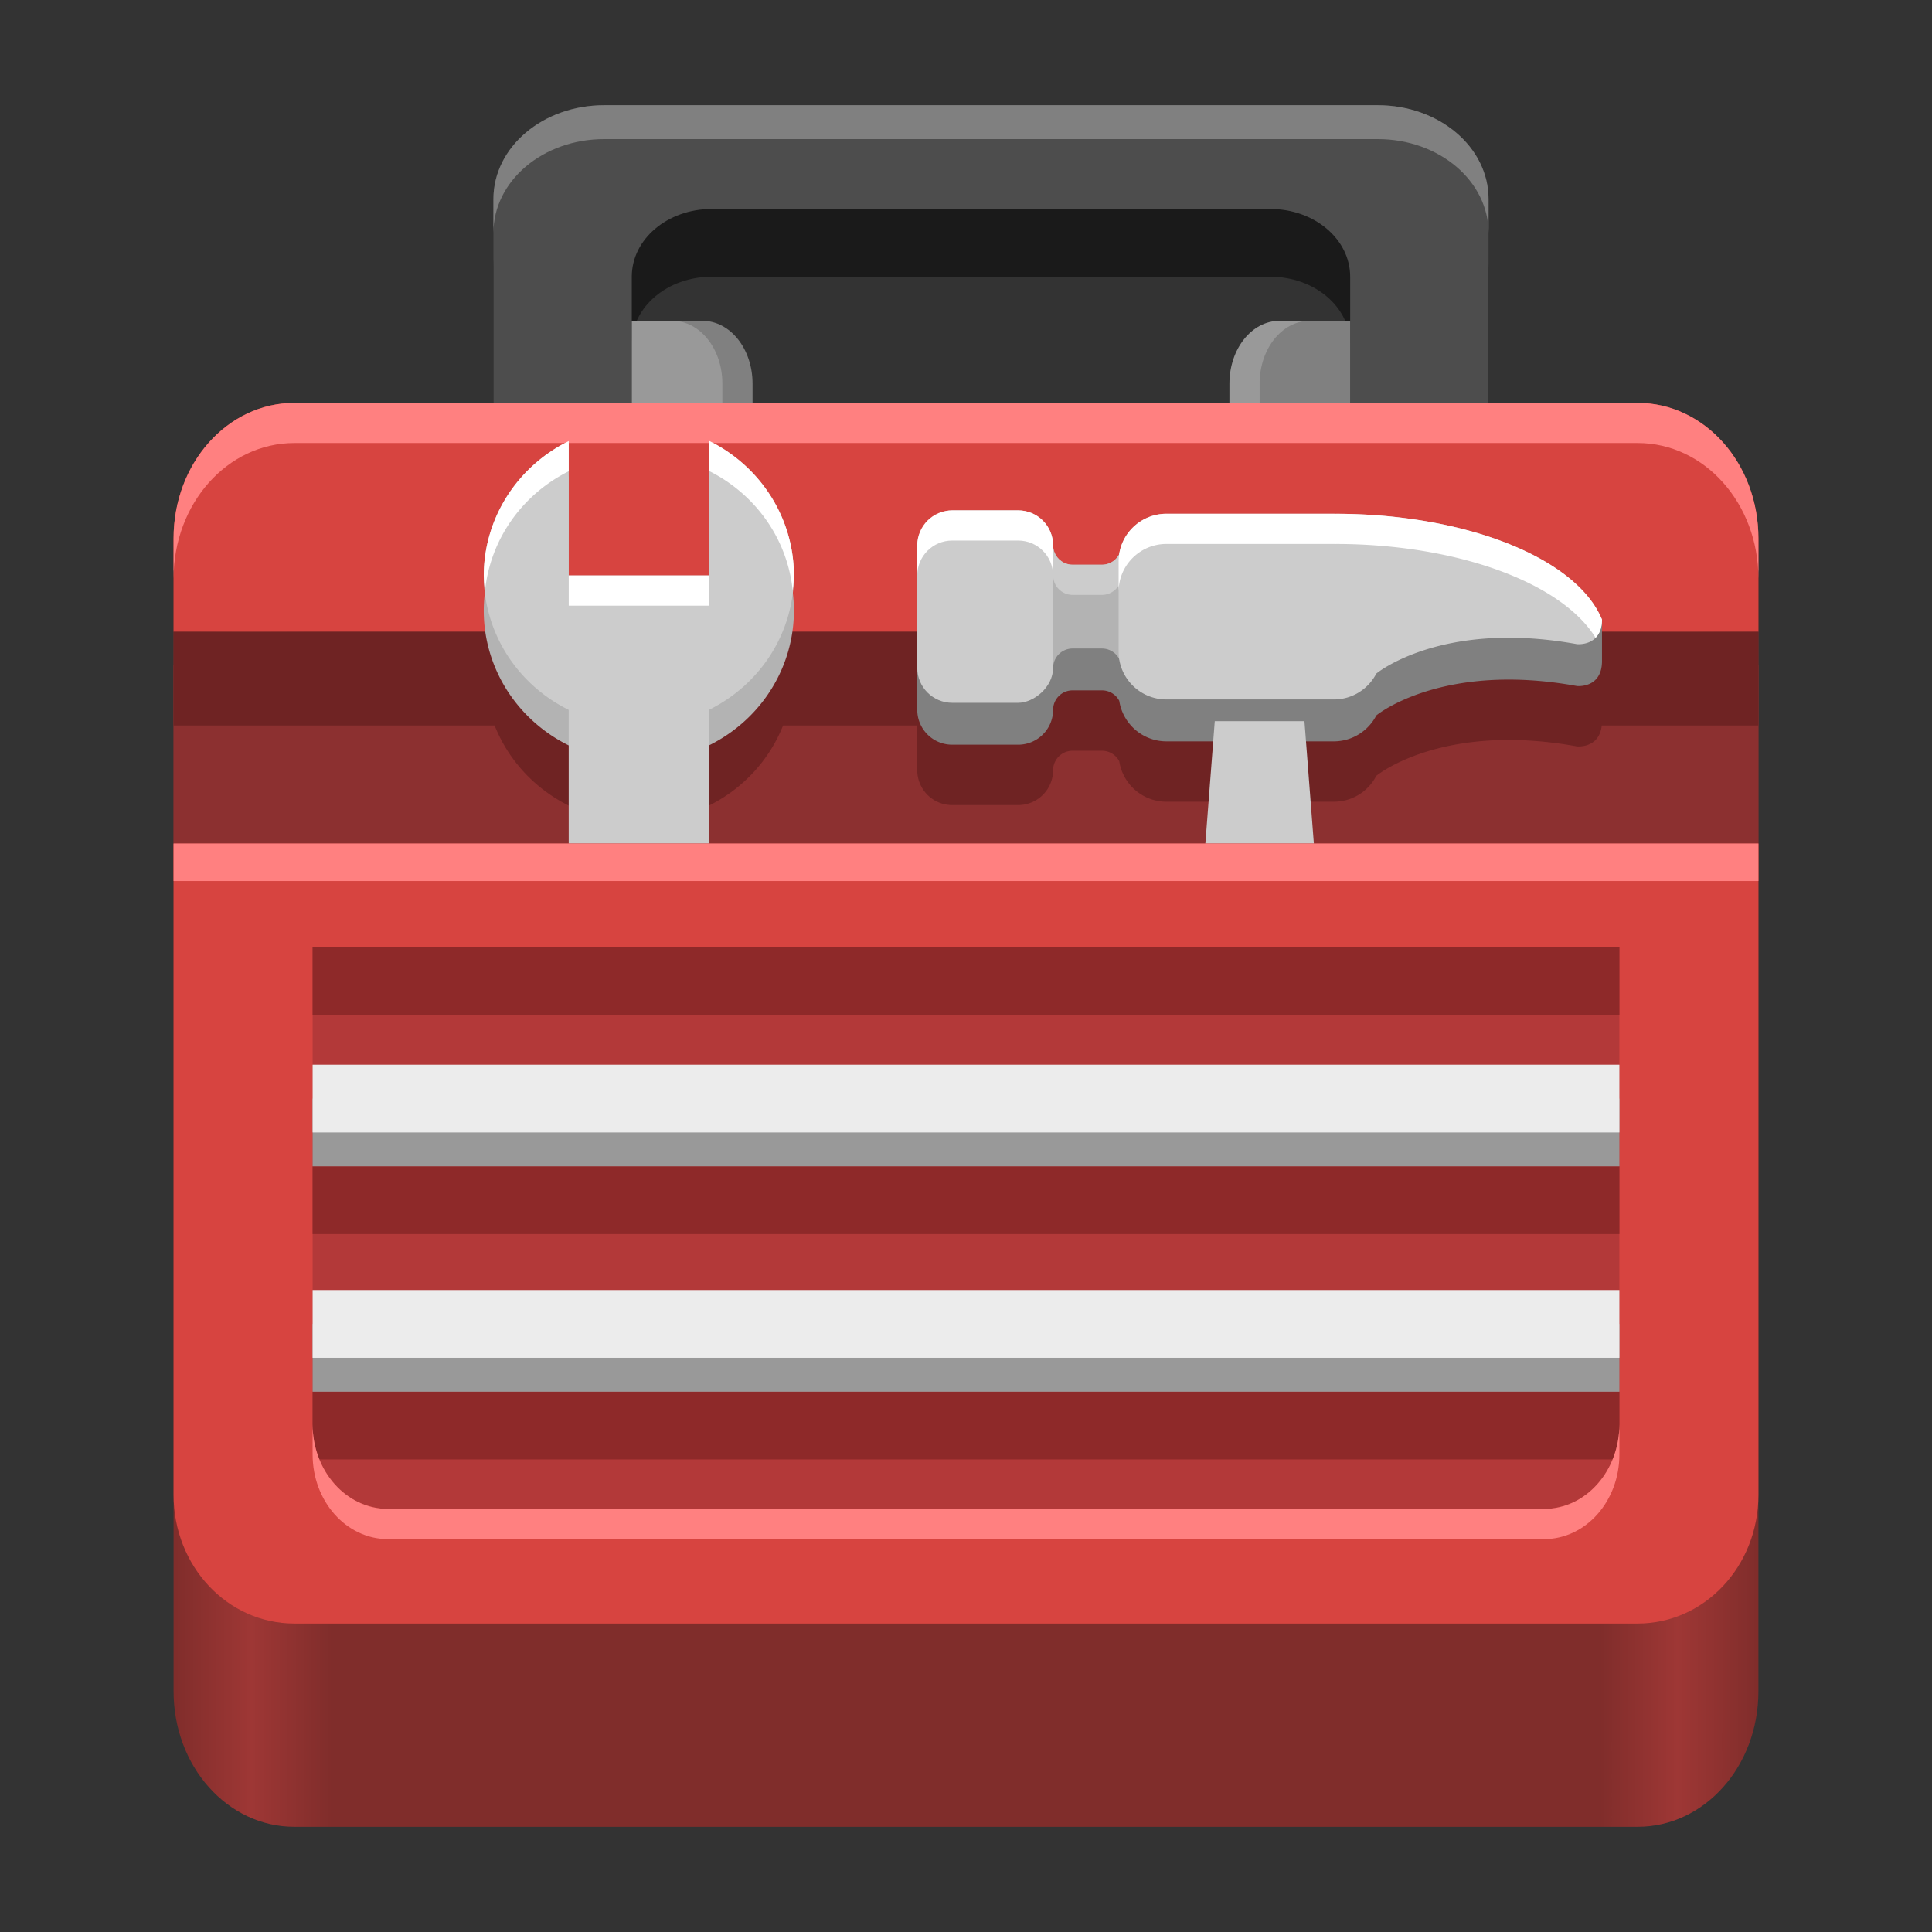 <?xml version="1.0" encoding="UTF-8" standalone="no"?>
<!-- Created with Inkscape (http://www.inkscape.org/) -->

<svg
   width="128"
   height="128"
   viewBox="0 0 128 128"
   version="1.1"
   id="svg5"
   inkscape:version="1.2.2 (b0a8486541, 2022-12-01)"
   sodipodi:docname="org.gnome.tweaks.svg"
   xml:space="preserve"
   xmlns:inkscape="http://www.inkscape.org/namespaces/inkscape"
   xmlns:sodipodi="http://sodipodi.sourceforge.net/DTD/sodipodi-0.dtd"
   xmlns:xlink="http://www.w3.org/1999/xlink"
   xmlns="http://www.w3.org/2000/svg"
   xmlns:svg="http://www.w3.org/2000/svg"><rect x="0" y="0" width="128" height="128" fill="#333333" stroke="none"/><sodipodi:namedview
     id="namedview7"
     pagecolor="#ffffff"
     bordercolor="#666666"
     borderopacity="1"
     inkscape:pageshadow="2"
     inkscape:pageopacity="0.0"
     inkscape:pagecheckerboard="true"
     inkscape:document-units="px"
     showgrid="false"
     inkscape:showpageshadow="false"
     showborder="true"
     inkscape:snap-page="true"
     inkscape:zoom="2.8284272"
     inkscape:cx="109.24799"
     inkscape:cy="75.30687"
     inkscape:window-width="1366"
     inkscape:window-height="731"
     inkscape:window-x="0"
     inkscape:window-y="0"
     inkscape:window-maximized="1"
     inkscape:current-layer="layer2"
     inkscape:snap-global="false"
     inkscape:snap-bbox="true"
     inkscape:bbox-paths="true"
     inkscape:snap-bbox-midpoints="true"
     inkscape:snap-bbox-edge-midpoints="true"
     inkscape:bbox-nodes="true"
     inkscape:object-paths="true"
     inkscape:snap-intersection-paths="true"
     inkscape:deskcolor="#d1d1d1" /><defs
     id="defs2"><linearGradient
       inkscape:collect="always"
       id="linearGradient1636"><stop
         style="stop-color:#802d2b;stop-opacity:1;"
         offset="0"
         id="stop1632" /><stop
         style="stop-color:#9e3735;stop-opacity:1;"
         offset="0.049"
         id="stop2432" /><stop
         style="stop-color:#802d2b;stop-opacity:1;"
         offset="0.1"
         id="stop2434" /><stop
         style="stop-color:#802d2b;stop-opacity:1;"
         offset="0.9"
         id="stop2438" /><stop
         style="stop-color:#9e3735;stop-opacity:1;"
         offset="0.949"
         id="stop2436" /><stop
         style="stop-color:#802d2b;stop-opacity:1;"
         offset="1"
         id="stop1634" /></linearGradient><linearGradient
       y2="236"
       x2="96"
       y1="236"
       x1="32"
       gradientTransform="translate(604.817,170.586)"
       gradientUnits="userSpaceOnUse"
       id="linearGradient1099"
       xlink:href="#linearGradient1036" /><linearGradient
       id="linearGradient1036"><stop
         id="stop1032"
         offset="0"
         style="stop-color:#d5d3cf;stop-opacity:1;" /><stop
         id="stop1034"
         offset="1"
         style="stop-color:#f6f5f4;stop-opacity:1" /></linearGradient><radialGradient
       r="32"
       fy="-76"
       fx="-244"
       cy="-76"
       cx="-244"
       gradientTransform="matrix(0.883,0,0,0.883,-460.35,463.12)"
       gradientUnits="userSpaceOnUse"
       id="radialGradient1103"
       xlink:href="#linearGradient1069" /><linearGradient
       id="linearGradient1069"><stop
         id="stop1065"
         offset="0"
         style="stop-color:#d5d3cf;stop-opacity:1" /><stop
         id="stop1067-1"
         offset="1"
         style="stop-color:#949390;stop-opacity:1" /></linearGradient><linearGradient
       gradientUnits="userSpaceOnUse"
       y2="232"
       x2="64"
       y1="262.5"
       x1="64"
       id="linearGradient1027"
       xlink:href="#linearGradient1025"
       gradientTransform="translate(-470.586,432.817)" /><linearGradient
       id="linearGradient1025"><stop
         id="stop1021"
         offset="0"
         style="stop-color:#9a9996;stop-opacity:1" /><stop
         id="stop1023"
         offset="1"
         style="stop-color:#77767b;stop-opacity:1" /></linearGradient><inkscape:path-effect
       effect="spiro"
       id="path-effect35304-9"
       is_visible="true" /><clipPath
       clipPathUnits="userSpaceOnUse"
       id="clipPath1609-7"><path
         sodipodi:nodetypes="cccccc"
         inkscape:connector-curvature="0"
         id="path1611-5"
         d="m 252,116 28,-28 v -8 h -36 v 36 z"
         style="fill:#e74747;stroke:none;stroke-width:0.25px;stroke-linecap:butt;stroke-linejoin:miter;stroke-opacity:1" /></clipPath><radialGradient
       r="32"
       fy="-76"
       fx="-244"
       cy="-76"
       cx="-244"
       gradientTransform="matrix(0.883,0,0,0.883,-460.35,463.12)"
       gradientUnits="userSpaceOnUse"
       id="radialGradient1103-5"
       xlink:href="#linearGradient1069" /><inkscape:path-effect
       effect="spiro"
       id="path-effect35304-9-2"
       is_visible="true" /><clipPath
       clipPathUnits="userSpaceOnUse"
       id="clipPath1609-7-7"><path
         sodipodi:nodetypes="cccccc"
         inkscape:connector-curvature="0"
         id="path1611-5-0"
         d="m 252,116 28,-28 v -8 h -36 v 36 z"
         style="fill:#e74747;stroke:none;stroke-width:0.25px;stroke-linecap:butt;stroke-linejoin:miter;stroke-opacity:1" /></clipPath><clipPath
       clipPathUnits="userSpaceOnUse"
       id="clipPath744"><rect
         style="fill:#1e88e5;fill-opacity:1;stroke-width:0.265"
         id="rect746"
         width="541.867"
         height="541.867"
         x="0"
         y="1.5987212e-14"
         rx="79.375"
         ry="79.375" /></clipPath><clipPath
       clipPathUnits="userSpaceOnUse"
       id="clipPath62"><rect
         style="fill:#1e88e5;fill-opacity:1;stroke-width:0.265"
         id="rect64"
         width="541.867"
         height="541.867"
         x="2.2507105e-05"
         y="-0.422"
         rx="79.375"
         ry="79.375" /></clipPath><radialGradient
       r="32"
       fy="-76"
       fx="-244"
       cy="-76"
       cx="-244"
       gradientTransform="matrix(0.883,0,0,0.883,-460.35,463.12)"
       gradientUnits="userSpaceOnUse"
       id="radialGradient1103-6"
       xlink:href="#linearGradient1069" /><inkscape:path-effect
       effect="spiro"
       id="path-effect35304-9-20"
       is_visible="true" /><clipPath
       clipPathUnits="userSpaceOnUse"
       id="clipPath1609-7-2"><path
         sodipodi:nodetypes="cccccc"
         inkscape:connector-curvature="0"
         id="path1611-5-3"
         d="m 252,116 28,-28 v -8 h -36 v 36 z"
         style="fill:#e74747;stroke:none;stroke-width:0.25px;stroke-linecap:butt;stroke-linejoin:miter;stroke-opacity:1" /></clipPath><clipPath
       clipPathUnits="userSpaceOnUse"
       id="clipPath961"><rect
         style="fill:#00c853;stroke:none;stroke-width:0.529"
         id="rect963"
         width="541.867"
         height="541.867"
         x="1.4210855e-14"
         y="2.717972e-05"
         rx="79.375"
         ry="79.375" /></clipPath><radialGradient
       r="32"
       fy="-76"
       fx="-244"
       cy="-76"
       cx="-244"
       gradientTransform="matrix(0.883,0,0,0.883,-460.35,463.12)"
       gradientUnits="userSpaceOnUse"
       id="radialGradient1103-56"
       xlink:href="#linearGradient1069" /><inkscape:path-effect
       effect="spiro"
       id="path-effect35304-9-7"
       is_visible="true" /><clipPath
       clipPathUnits="userSpaceOnUse"
       id="clipPath1440"><circle
         style="display:inline;opacity:1;vector-effect:none;fill:none;fill-opacity:1;stroke:#000000;stroke-width:2;stroke-linecap:butt;stroke-linejoin:miter;stroke-miterlimit:4;stroke-dasharray:none;stroke-dashoffset:0;stroke-opacity:1;marker:none;marker-start:none;marker-mid:none;marker-end:none;paint-order:normal;enable-background:new"
         id="circle1442"
         cx="-134.35"
         cy="193.747"
         r="24"
         transform="rotate(-45)" /></clipPath><clipPath
       clipPathUnits="userSpaceOnUse"
       id="clipPath1430"><circle
         style="display:inline;opacity:1;vector-effect:none;fill:none;fill-opacity:1;stroke:#000000;stroke-width:2;stroke-linecap:butt;stroke-linejoin:miter;stroke-miterlimit:4;stroke-dasharray:none;stroke-dashoffset:0;stroke-opacity:1;marker:none;marker-start:none;marker-mid:none;marker-end:none;paint-order:normal;enable-background:new"
         id="circle1432"
         cx="12"
         cy="232"
         r="24" /></clipPath><clipPath
       clipPathUnits="userSpaceOnUse"
       id="clipPath1440-9"><circle
         style="display:inline;opacity:1;vector-effect:none;fill:none;fill-opacity:1;stroke:#000000;stroke-width:2;stroke-linecap:butt;stroke-linejoin:miter;stroke-miterlimit:4;stroke-dasharray:none;stroke-dashoffset:0;stroke-opacity:1;marker:none;marker-start:none;marker-mid:none;marker-end:none;paint-order:normal;enable-background:new"
         id="circle1442-5"
         cx="-134.35"
         cy="193.747"
         r="24"
         transform="rotate(-45)" /></clipPath><clipPath
       clipPathUnits="userSpaceOnUse"
       id="clipPath1430-1"><circle
         style="display:inline;opacity:1;vector-effect:none;fill:none;fill-opacity:1;stroke:#000000;stroke-width:2;stroke-linecap:butt;stroke-linejoin:miter;stroke-miterlimit:4;stroke-dasharray:none;stroke-dashoffset:0;stroke-opacity:1;marker:none;marker-start:none;marker-mid:none;marker-end:none;paint-order:normal;enable-background:new"
         id="circle1432-8"
         cx="12"
         cy="232"
         r="24" /></clipPath><clipPath
       clipPathUnits="userSpaceOnUse"
       id="clipPath2024"><rect
         style="opacity:1;vector-effect:none;fill:#63452c;fill-opacity:1;stroke:none;stroke-width:4;stroke-linecap:round;stroke-linejoin:round;stroke-miterlimit:4;stroke-dasharray:none;stroke-dashoffset:0;stroke-opacity:1"
         id="rect2026"
         width="74"
         height="98"
         x="6"
         y="196" /></clipPath><linearGradient
       id="linearGradient914"
       inkscape:collect="always"><stop
         id="stop910"
         offset="0"
         style="stop-color:#f6f5f4;stop-opacity:0.437" /><stop
         id="stop912"
         offset="1"
         style="stop-color:#deddda;stop-opacity:0;" /></linearGradient><radialGradient
       gradientTransform="matrix(2.609,0,0,1.841,-102.957,-748.947)"
       gradientUnits="userSpaceOnUse"
       r="46"
       fy="296"
       fx="64"
       cy="296"
       cx="64"
       id="radialGradient916"
       xlink:href="#linearGradient914"
       inkscape:collect="always" /><clipPath
       clipPathUnits="userSpaceOnUse"
       id="clipPath11543"><rect
         style="fill:#f0c04e;fill-opacity:1;stroke:none;stroke-width:0.529"
         id="rect11545"
         width="541.867"
         height="541.867"
         x="1.4746095e-06"
         y="6.4330168e-05"
         rx="79.375"
         ry="79.375" /></clipPath><style
       id="style374">.cls-1{fill:url(#linear-gradient);}.cls-2{opacity:0.35;fill:url(#radial-gradient);}.cls-2,.cls-4{isolation:isolate;}.cls-3{fill:url(#linear-gradient-2);}.cls-4{opacity:0.41;fill:url(#radial-gradient-2);}.cls-5{fill:url(#radial-gradient-3);}.cls-6{fill:url(#radial-gradient-4);}</style><linearGradient
       id="linear-gradient"
       x1="63.33"
       y1="84.03"
       x2="241.67"
       y2="84.03"
       gradientTransform="matrix(1,0,0,-1,0,266)"
       gradientUnits="userSpaceOnUse"><stop
         offset="0"
         stop-color="#0c59a4"
         id="stop376" /><stop
         offset="1"
         stop-color="#114a8b"
         id="stop378" /></linearGradient><radialGradient
       id="radial-gradient"
       cx="161.83"
       cy="68.91"
       r="95.38"
       gradientTransform="matrix(1,0,0,-0.95,0,248.84)"
       gradientUnits="userSpaceOnUse"><stop
         offset="0.72"
         stop-opacity="0"
         id="stop381" /><stop
         offset="0.95"
         stop-opacity="0.53"
         id="stop383" /><stop
         offset="1"
         id="stop385" /></radialGradient><linearGradient
       id="linear-gradient-2"
       x1="157.35"
       y1="161.39"
       x2="45.96"
       y2="40.06"
       gradientTransform="matrix(1,0,0,-1,0,266)"
       gradientUnits="userSpaceOnUse"><stop
         offset="0"
         stop-color="#1b9de2"
         id="stop388" /><stop
         offset="0.16"
         stop-color="#1595df"
         id="stop390" /><stop
         offset="0.67"
         stop-color="#0680d7"
         id="stop392" /><stop
         offset="1"
         stop-color="#0078d4"
         id="stop394" /></linearGradient><radialGradient
       id="radial-gradient-2"
       cx="-340.29"
       cy="62.99"
       r="143.24"
       gradientTransform="matrix(0.15,-0.99,-0.8,-0.12,176.64,-125.4)"
       gradientUnits="userSpaceOnUse"><stop
         offset="0.76"
         stop-opacity="0"
         id="stop397" /><stop
         offset="0.95"
         stop-opacity="0.5"
         id="stop399" /><stop
         offset="1"
         id="stop401" /></radialGradient><radialGradient
       id="radial-gradient-3"
       cx="113.37"
       cy="570.21"
       r="202.43"
       gradientTransform="matrix(-0.04,1,2.13,0.08,-1179.54,-106.69)"
       gradientUnits="userSpaceOnUse"><stop
         offset="0"
         stop-color="#35c1f1"
         id="stop404" /><stop
         offset="0.11"
         stop-color="#34c1ed"
         id="stop406" /><stop
         offset="0.23"
         stop-color="#2fc2df"
         id="stop408" /><stop
         offset="0.31"
         stop-color="#2bc3d2"
         id="stop410" /><stop
         offset="0.67"
         stop-color="#36c752"
         id="stop412" /></radialGradient><radialGradient
       id="radial-gradient-4"
       cx="376.52"
       cy="567.97"
       r="97.34"
       gradientTransform="matrix(0.28,0.96,0.78,-0.23,-303.76,-148.5)"
       gradientUnits="userSpaceOnUse"><stop
         offset="0"
         stop-color="#66eb6e"
         id="stop415" /><stop
         offset="1"
         stop-color="#66eb6e"
         stop-opacity="0"
         id="stop417" /></radialGradient><clipPath
       clipPathUnits="userSpaceOnUse"
       id="clipPath1260"><rect
         style="fill:#bbdefb;fill-opacity:1;stroke:none;stroke-width:0.529"
         id="rect1262"
         width="541.867"
         height="541.867"
         x="2.9492187e-06"
         y="3.9968629e-05"
         rx="79.375"
         ry="79.375" /></clipPath><linearGradient
       x1="0"
       y1="119.552"
       x2="235.777"
       y2="119.552"
       id="linearGradient-1"
       gradientTransform="matrix(1.451,0,0,1.704,99.854,80.416)"
       gradientUnits="userSpaceOnUse"><stop
         stop-color="#FF5500"
         offset="0%"
         id="stop6" /><stop
         stop-color="#FF5500"
         offset="40.988%"
         id="stop8" /><stop
         stop-color="#FF2000"
         offset="58.198%"
         id="stop10" /><stop
         stop-color="#FF2000"
         offset="100%"
         id="stop12" /></linearGradient><linearGradient
       x1="0.021"
       y1="0.507"
       x2="1"
       y2="0.507"
       id="linearGradient-2"
       gradientUnits="userSpaceOnUse"
       gradientTransform="matrix(7.107,0,0,7.107,54.425,49.22)"><stop
         stop-color="#FF452A"
         offset="0%"
         id="stop15" /><stop
         stop-color="#FF2000"
         offset="100%"
         id="stop17" /></linearGradient><mask
       id="mask-4"
       fill="#ffffff"><path
         d="M 45.051,6.703 39.15,2.8822695e-5 h -10.363 -10.363 L 12.522,6.703 c 0,0 -5.182,-1.441 -7.628,1.009 0,0 6.909,-0.624 9.284,3.243 0,0 6.405,1.225 7.269,1.225 0.864,0 2.735,-0.721 4.462,-1.297 1.727,-0.576 2.879,-0.581 2.879,-0.581 0,0 1.151,0.004 2.879,0.581 1.727,0.576 3.598,1.297 4.462,1.297 0.864,0 7.269,-1.225 7.269,-1.225 2.375,-3.867 9.284,-3.243 9.284,-3.243 C 50.233,5.262 45.051,6.703 45.051,6.703"
         id="use25"
         style="stroke-width:0.265" /></mask><clipPath
       clipPathUnits="userSpaceOnUse"
       id="clipPath3338"><rect
         style="fill:#ff7f2a;fill-opacity:1;stroke:none;stroke-width:0.529"
         id="rect3340"
         width="541.867"
         height="541.867"
         x="1.1368684e-13"
         y="5.8174133e-05"
         rx="79.375"
         ry="79.375" /></clipPath><clipPath
       clipPathUnits="userSpaceOnUse"
       id="clipPath2140"><rect
         style="fill:#ffad76;fill-opacity:1;stroke:none;stroke-width:0.529"
         id="rect2142"
         width="487.68"
         height="487.68"
         x="27.093"
         y="27.093"
         rx="71.438"
         ry="71.438" /></clipPath><linearGradient
       gradientUnits="userSpaceOnUse"
       y2="268"
       x2="115.823"
       y1="268"
       x1="11.823"
       id="linearGradient1329"
       xlink:href="#linearGradient1357"
       gradientTransform="matrix(2.275,0,0,2.275,-344.808,-258.296)" /><linearGradient
       id="linearGradient1357"><stop
         id="stop1345"
         offset="0"
         style="stop-color:#986a44;stop-opacity:1" /><stop
         style="stop-color:#cdab8f;stop-opacity:1"
         offset="0.029"
         id="stop1347" /><stop
         id="stop1349"
         offset="0.058"
         style="stop-color:#b5835a;stop-opacity:1" /><stop
         style="stop-color:#b5835a;stop-opacity:1"
         offset="0.942"
         id="stop1351" /><stop
         id="stop1353"
         offset="0.971"
         style="stop-color:#cdab8f;stop-opacity:1" /><stop
         id="stop1355"
         offset="1"
         style="stop-color:#986a44;stop-opacity:1" /></linearGradient><linearGradient
       y2="23"
       x2="60"
       y1="53.255"
       x1="70.586"
       gradientTransform="translate(0,170)"
       gradientUnits="userSpaceOnUse"
       id="linearGradient1610"
       xlink:href="#linearGradient1656" /><linearGradient
       id="linearGradient1656"><stop
         style="stop-color:#ffffff;stop-opacity:1"
         offset="0"
         id="stop1652" /><stop
         style="stop-color:#deddda;stop-opacity:1"
         offset="1"
         id="stop1654" /></linearGradient><linearGradient
       y2="268"
       x2="68"
       y1="268"
       x1="60"
       gradientUnits="userSpaceOnUse"
       id="linearGradient1612"
       xlink:href="#linearGradient1270" /><linearGradient
       id="linearGradient1270"><stop
         style="stop-color:#949390;stop-opacity:1;"
         offset="0"
         id="stop1258" /><stop
         id="stop1260"
         offset="0.083"
         style="stop-color:#d5d3cf;stop-opacity:1" /><stop
         style="stop-color:#949390;stop-opacity:1;"
         offset="0.167"
         id="stop1262" /><stop
         id="stop1264"
         offset="0.833"
         style="stop-color:#949390;stop-opacity:1;" /><stop
         style="stop-color:#d5d3cf;stop-opacity:1"
         offset="0.917"
         id="stop1266" /><stop
         style="stop-color:#949390;stop-opacity:1"
         offset="1"
         id="stop1268" /></linearGradient><radialGradient
       r="32"
       fy="-76"
       fx="-244"
       cy="-76"
       cx="-244"
       gradientTransform="matrix(0.883,0,0,0.883,-460.35,463.12)"
       gradientUnits="userSpaceOnUse"
       id="radialGradient1103-5629"
       xlink:href="#linearGradient1069" /><inkscape:path-effect
       effect="spiro"
       id="path-effect35304-9-9"
       is_visible="true" /><clipPath
       clipPathUnits="userSpaceOnUse"
       id="clipPath1609-7-3"><path
         sodipodi:nodetypes="cccccc"
         inkscape:connector-curvature="0"
         id="path1611-5-6"
         d="m 252,116 28,-28 v -8 h -36 v 36 z"
         style="fill:#e74747;stroke:none;stroke-width:0.25px;stroke-linecap:butt;stroke-linejoin:miter;stroke-opacity:1" /></clipPath><radialGradient
       r="32"
       fy="-76"
       fx="-244"
       cy="-76"
       cx="-244"
       gradientTransform="matrix(0.883,0,0,0.883,-460.35,463.12)"
       gradientUnits="userSpaceOnUse"
       id="radialGradient1103-5-06"
       xlink:href="#linearGradient1069" /><inkscape:path-effect
       effect="spiro"
       id="path-effect35304-9-2-2"
       is_visible="true" /><clipPath
       clipPathUnits="userSpaceOnUse"
       id="clipPath1609-7-7-6"><path
         sodipodi:nodetypes="cccccc"
         inkscape:connector-curvature="0"
         id="path1611-5-0-1"
         d="m 252,116 28,-28 v -8 h -36 v 36 z"
         style="fill:#e74747;stroke:none;stroke-width:0.25px;stroke-linecap:butt;stroke-linejoin:miter;stroke-opacity:1" /></clipPath><clipPath
       clipPathUnits="userSpaceOnUse"
       id="clipPath744-8"><rect
         style="fill:#1e88e5;fill-opacity:1;stroke-width:0.265"
         id="rect746-7"
         width="541.867"
         height="541.867"
         x="0"
         y="1.5987212e-14"
         rx="79.375"
         ry="79.375" /></clipPath><clipPath
       clipPathUnits="userSpaceOnUse"
       id="clipPath62-9"><rect
         style="fill:#1e88e5;fill-opacity:1;stroke-width:0.265"
         id="rect64-2"
         width="541.867"
         height="541.867"
         x="2.2507105e-05"
         y="-0.422"
         rx="79.375"
         ry="79.375" /></clipPath><radialGradient
       r="32"
       fy="-76"
       fx="-244"
       cy="-76"
       cx="-244"
       gradientTransform="matrix(0.883,0,0,0.883,-460.35,463.12)"
       gradientUnits="userSpaceOnUse"
       id="radialGradient1103-6-0"
       xlink:href="#linearGradient1069" /><inkscape:path-effect
       effect="spiro"
       id="path-effect35304-9-20-2"
       is_visible="true" /><clipPath
       clipPathUnits="userSpaceOnUse"
       id="clipPath1609-7-2-3"><path
         sodipodi:nodetypes="cccccc"
         inkscape:connector-curvature="0"
         id="path1611-5-3-7"
         d="m 252,116 28,-28 v -8 h -36 v 36 z"
         style="fill:#e74747;stroke:none;stroke-width:0.25px;stroke-linecap:butt;stroke-linejoin:miter;stroke-opacity:1" /></clipPath><clipPath
       clipPathUnits="userSpaceOnUse"
       id="clipPath961-5"><rect
         style="fill:#00c853;stroke:none;stroke-width:0.529"
         id="rect963-9"
         width="541.867"
         height="541.867"
         x="1.4210855e-14"
         y="2.717972e-05"
         rx="79.375"
         ry="79.375" /></clipPath><radialGradient
       r="32"
       fy="-76"
       fx="-244"
       cy="-76"
       cx="-244"
       gradientTransform="matrix(0.883,0,0,0.883,-460.35,463.12)"
       gradientUnits="userSpaceOnUse"
       id="radialGradient1103-56-2"
       xlink:href="#linearGradient1069" /><inkscape:path-effect
       effect="spiro"
       id="path-effect35304-9-7-2"
       is_visible="true" /><clipPath
       clipPathUnits="userSpaceOnUse"
       id="clipPath1440-8"><circle
         style="display:inline;opacity:1;vector-effect:none;fill:none;fill-opacity:1;stroke:#000000;stroke-width:2;stroke-linecap:butt;stroke-linejoin:miter;stroke-miterlimit:4;stroke-dasharray:none;stroke-dashoffset:0;stroke-opacity:1;marker:none;marker-start:none;marker-mid:none;marker-end:none;paint-order:normal;enable-background:new"
         id="circle1442-9"
         cx="-134.35"
         cy="193.747"
         r="24"
         transform="rotate(-45)" /></clipPath><clipPath
       clipPathUnits="userSpaceOnUse"
       id="clipPath1430-7"><circle
         style="display:inline;opacity:1;vector-effect:none;fill:none;fill-opacity:1;stroke:#000000;stroke-width:2;stroke-linecap:butt;stroke-linejoin:miter;stroke-miterlimit:4;stroke-dasharray:none;stroke-dashoffset:0;stroke-opacity:1;marker:none;marker-start:none;marker-mid:none;marker-end:none;paint-order:normal;enable-background:new"
         id="circle1432-3"
         cx="12"
         cy="232"
         r="24" /></clipPath><clipPath
       clipPathUnits="userSpaceOnUse"
       id="clipPath1440-9-6"><circle
         style="display:inline;opacity:1;vector-effect:none;fill:none;fill-opacity:1;stroke:#000000;stroke-width:2;stroke-linecap:butt;stroke-linejoin:miter;stroke-miterlimit:4;stroke-dasharray:none;stroke-dashoffset:0;stroke-opacity:1;marker:none;marker-start:none;marker-mid:none;marker-end:none;paint-order:normal;enable-background:new"
         id="circle1442-5-1"
         cx="-134.35"
         cy="193.747"
         r="24"
         transform="rotate(-45)" /></clipPath><clipPath
       clipPathUnits="userSpaceOnUse"
       id="clipPath1430-1-2"><circle
         style="display:inline;opacity:1;vector-effect:none;fill:none;fill-opacity:1;stroke:#000000;stroke-width:2;stroke-linecap:butt;stroke-linejoin:miter;stroke-miterlimit:4;stroke-dasharray:none;stroke-dashoffset:0;stroke-opacity:1;marker:none;marker-start:none;marker-mid:none;marker-end:none;paint-order:normal;enable-background:new"
         id="circle1432-8-9"
         cx="12"
         cy="232"
         r="24" /></clipPath><clipPath
       clipPathUnits="userSpaceOnUse"
       id="clipPath2024-3"><rect
         style="opacity:1;vector-effect:none;fill:#63452c;fill-opacity:1;stroke:none;stroke-width:4;stroke-linecap:round;stroke-linejoin:round;stroke-miterlimit:4;stroke-dasharray:none;stroke-dashoffset:0;stroke-opacity:1"
         id="rect2026-1"
         width="74"
         height="98"
         x="6"
         y="196" /></clipPath><radialGradient
       gradientTransform="matrix(2.609,0,0,1.841,-102.957,-748.947)"
       gradientUnits="userSpaceOnUse"
       r="46"
       fy="296"
       fx="64"
       cy="296"
       cx="64"
       id="radialGradient916-7"
       xlink:href="#linearGradient914"
       inkscape:collect="always" /><clipPath
       clipPathUnits="userSpaceOnUse"
       id="clipPath11543-8"><rect
         style="fill:#f0c04e;fill-opacity:1;stroke:none;stroke-width:0.529"
         id="rect11545-4"
         width="541.867"
         height="541.867"
         x="1.4746095e-06"
         y="6.4330168e-05"
         rx="79.375"
         ry="79.375" /></clipPath><style
       id="style374-5">.cls-1{fill:url(#linear-gradient);}.cls-2{opacity:0.35;fill:url(#radial-gradient);}.cls-2,.cls-4{isolation:isolate;}.cls-3{fill:url(#linear-gradient-2);}.cls-4{opacity:0.41;fill:url(#radial-gradient-2);}.cls-5{fill:url(#radial-gradient-3);}.cls-6{fill:url(#radial-gradient-4);}</style><radialGradient
       id="radial-gradient-6"
       cx="161.83"
       cy="68.91"
       r="95.38"
       gradientTransform="matrix(1,0,0,-0.95,0,248.84)"
       gradientUnits="userSpaceOnUse"><stop
         offset="0.72"
         stop-opacity="0"
         id="stop381-1" /><stop
         offset="0.95"
         stop-opacity="0.53"
         id="stop383-0" /><stop
         offset="1"
         id="stop385-6" /></radialGradient><radialGradient
       id="radial-gradient-2-1"
       cx="-340.29"
       cy="62.99"
       r="143.24"
       gradientTransform="matrix(0.15,-0.99,-0.8,-0.12,176.64,-125.4)"
       gradientUnits="userSpaceOnUse"><stop
         offset="0.76"
         stop-opacity="0"
         id="stop397-5" /><stop
         offset="0.95"
         stop-opacity="0.5"
         id="stop399-5" /><stop
         offset="1"
         id="stop401-4" /></radialGradient><radialGradient
       id="radial-gradient-3-7"
       cx="113.37"
       cy="570.21"
       r="202.43"
       gradientTransform="matrix(-0.04,1,2.13,0.08,-1179.54,-106.69)"
       gradientUnits="userSpaceOnUse"><stop
         offset="0"
         stop-color="#35c1f1"
         id="stop404-6" /><stop
         offset="0.11"
         stop-color="#34c1ed"
         id="stop406-5" /><stop
         offset="0.23"
         stop-color="#2fc2df"
         id="stop408-6" /><stop
         offset="0.31"
         stop-color="#2bc3d2"
         id="stop410-9" /><stop
         offset="0.67"
         stop-color="#36c752"
         id="stop412-3" /></radialGradient><radialGradient
       id="radial-gradient-4-7"
       cx="376.52"
       cy="567.97"
       r="97.34"
       gradientTransform="matrix(0.28,0.96,0.78,-0.23,-303.76,-148.5)"
       gradientUnits="userSpaceOnUse"><stop
         offset="0"
         stop-color="#66eb6e"
         id="stop415-4" /><stop
         offset="1"
         stop-color="#66eb6e"
         stop-opacity="0"
         id="stop417-5" /></radialGradient><clipPath
       clipPathUnits="userSpaceOnUse"
       id="clipPath1260-2"><rect
         style="fill:#bbdefb;fill-opacity:1;stroke:none;stroke-width:0.529"
         id="rect1262-5"
         width="541.867"
         height="541.867"
         x="2.9492187e-06"
         y="3.9968629e-05"
         rx="79.375"
         ry="79.375" /></clipPath><clipPath
       clipPathUnits="userSpaceOnUse"
       id="clipPath16285"><rect
         style="fill:#bbdefb;fill-opacity:1;stroke:none;stroke-width:0.529"
         id="rect16287"
         width="541.867"
         height="541.867"
         x="0"
         y="6.4807005e-05"
         rx="79.375"
         ry="79.375" /></clipPath><clipPath
       clipPathUnits="userSpaceOnUse"
       id="clipPath990"><rect
         style="fill:#bbdefb;fill-opacity:1;stroke:none;stroke-width:0.529"
         id="rect992"
         width="487.68"
         height="487.68"
         x="27.093"
         y="27.093"
         rx="71.438"
         ry="71.438" /></clipPath><radialGradient
       r="32"
       fy="-76"
       fx="-244"
       cy="-76"
       cx="-244"
       gradientTransform="matrix(0.883,0,0,0.883,-460.35,463.12)"
       gradientUnits="userSpaceOnUse"
       id="radialGradient1103-562"
       xlink:href="#linearGradient1069" /><inkscape:path-effect
       effect="spiro"
       id="path-effect35304-9-0"
       is_visible="true" /><clipPath
       clipPathUnits="userSpaceOnUse"
       id="clipPath1609-7-9"><path
         sodipodi:nodetypes="cccccc"
         inkscape:connector-curvature="0"
         id="path1611-5-36"
         d="m 252,116 28,-28 v -8 h -36 v 36 z"
         style="fill:#e74747;stroke:none;stroke-width:0.25px;stroke-linecap:butt;stroke-linejoin:miter;stroke-opacity:1" /></clipPath><radialGradient
       r="32"
       fy="-76"
       fx="-244"
       cy="-76"
       cx="-244"
       gradientTransform="matrix(0.883,0,0,0.883,-460.35,463.12)"
       gradientUnits="userSpaceOnUse"
       id="radialGradient1103-5-0"
       xlink:href="#linearGradient1069" /><inkscape:path-effect
       effect="spiro"
       id="path-effect35304-9-2-6"
       is_visible="true" /><clipPath
       clipPathUnits="userSpaceOnUse"
       id="clipPath1609-7-7-2"><path
         sodipodi:nodetypes="cccccc"
         inkscape:connector-curvature="0"
         id="path1611-5-0-6"
         d="m 252,116 28,-28 v -8 h -36 v 36 z"
         style="fill:#e74747;stroke:none;stroke-width:0.25px;stroke-linecap:butt;stroke-linejoin:miter;stroke-opacity:1" /></clipPath><clipPath
       clipPathUnits="userSpaceOnUse"
       id="clipPath744-1"><rect
         style="fill:#1e88e5;fill-opacity:1;stroke-width:0.265"
         id="rect746-8"
         width="541.867"
         height="541.867"
         x="0"
         y="1.5987212e-14"
         rx="79.375"
         ry="79.375" /></clipPath><clipPath
       clipPathUnits="userSpaceOnUse"
       id="clipPath62-7"><rect
         style="fill:#1e88e5;fill-opacity:1;stroke-width:0.265"
         id="rect64-9"
         width="541.867"
         height="541.867"
         x="2.2507105e-05"
         y="-0.422"
         rx="79.375"
         ry="79.375" /></clipPath><radialGradient
       r="32"
       fy="-76"
       fx="-244"
       cy="-76"
       cx="-244"
       gradientTransform="matrix(0.883,0,0,0.883,-460.35,463.12)"
       gradientUnits="userSpaceOnUse"
       id="radialGradient1103-6-2"
       xlink:href="#linearGradient1069" /><inkscape:path-effect
       effect="spiro"
       id="path-effect35304-9-20-0"
       is_visible="true" /><clipPath
       clipPathUnits="userSpaceOnUse"
       id="clipPath1609-7-2-2"><path
         sodipodi:nodetypes="cccccc"
         inkscape:connector-curvature="0"
         id="path1611-5-3-3"
         d="m 252,116 28,-28 v -8 h -36 v 36 z"
         style="fill:#e74747;stroke:none;stroke-width:0.25px;stroke-linecap:butt;stroke-linejoin:miter;stroke-opacity:1" /></clipPath><clipPath
       clipPathUnits="userSpaceOnUse"
       id="clipPath961-7"><rect
         style="fill:#00c853;stroke:none;stroke-width:0.529"
         id="rect963-5"
         width="541.867"
         height="541.867"
         x="1.4210855e-14"
         y="2.717972e-05"
         rx="79.375"
         ry="79.375" /></clipPath><clipPath
       clipPathUnits="userSpaceOnUse"
       id="clipPath1966"><rect
         style="fill:#e6e6e6;fill-opacity:1;stroke:none;stroke-width:0.478"
         id="rect1968"
         width="523.513"
         height="379.862"
         x="18.353"
         y="67.773"
         rx="0"
         ry="0" /></clipPath><clipPath
       clipPathUnits="userSpaceOnUse"
       id="clipPath1979"><rect
         style="fill:#d32f2f;stroke:none;stroke-width:0.529"
         id="rect1981"
         width="541.867"
         height="541.867"
         x="2.1816406e-05"
         y="0"
         rx="79.375"
         ry="79.375" /></clipPath><linearGradient
       inkscape:collect="always"
       xlink:href="#linearGradient1636"
       id="linearGradient1704"
       x1="11.5"
       y1="79.516"
       x2="116.5"
       y2="79.516"
       gradientUnits="userSpaceOnUse" /></defs><g
     inkscape:groupmode="layer"
     id="layer2"
     inkscape:label="Layer 1"><path
       id="rect440"
       style="fill:url(#linearGradient1704);fill-opacity:1;stroke-width:0.889"
       d="m 11.5,38.004 v 8.979 1.693 63.376 c 0,4.974 3.568,8.977 8,8.977 h 89 c 4.432,0 8,-4.003 8,-8.977 V 48.676 46.983 38.004 H 108.5 19.5 Z" /><path
       id="path10048"
       style="fill:#1a1a1a;stroke-width:7.639;stroke-linecap:square;stroke-linejoin:round;paint-order:markers stroke fill"
       d="m 40.031,11.46 c -4.067,0 -7.341,2.774 -7.341,6.218 v 16.429 h 9.167 v -11.284 c 0,-2.487 2.363,-4.489 5.299,-4.489 h 36.998 c 2.936,0 5.299,2.002 5.299,4.489 v 11.284 h 9.167 V 17.679 c 0,-3.445 -3.274,-6.218 -7.341,-6.218 z" /><path
       style="fill:#d74440;fill-opacity:1;stroke-width:0.818"
       d="m 11.5,55.882 v 43.156 c 0,4.723 3.568,8.525 8,8.525 h 89 c 4.432,0 8,-3.802 8,-8.525 V 55.882 Z"
       id="path10113" /><path
       id="rect562"
       style="fill:#4d4d4d;stroke-width:7.639;stroke-linecap:square;stroke-linejoin:round;paint-order:markers stroke fill"
       d="m 40.031,6.971 c -4.067,0 -7.341,2.774 -7.341,6.219 v 16.429 h 9.167 V 18.334 c 0,-2.487 2.363,-4.489 5.299,-4.489 h 36.998 c 2.936,0 5.299,2.002 5.299,4.489 v 11.284 h 9.167 V 13.19 c 0,-3.445 -3.274,-6.219 -7.341,-6.219 z" /><path
       style="fill:#d74440;fill-opacity:1;stroke-width:0.84"
       d="m 19.5,26.695 c -4.432,0 -8,4.004 -8,8.978 v 6.183 H 116.5 v -6.183 c 0,-4.974 -3.568,-8.978 -8,-8.978 z"
       id="rect358" /><path
       style="fill:#ffffff;fill-opacity:1;stroke-width:0.23"
       d="M 64,74.572 V 70.539"
       id="path42913" /><rect
       style="fill:#8c3030;fill-opacity:1;stroke-width:7.039;stroke-linecap:square;stroke-linejoin:round;paint-order:markers stroke fill"
       id="rect2827"
       width="105"
       height="11.817"
       x="11.5"
       y="44.065"
       rx="0"
       ry="0" /><path
       id="rect2881"
       style="fill:#b33939;fill-opacity:1;stroke-width:11.345;stroke-linecap:square;stroke-linejoin:round;paint-order:markers stroke fill"
       d="m 20.711,62.746 v 5.611 13 13 c -10e-7,3.109 2.23,5.611 5,5.611 h 76.578 c 2.77,0 5,-2.503 5,-5.611 V 81.358 68.358 62.746 h -5 -76.578 z" /><path
       id="path9103"
       style="fill:#8e2929;fill-opacity:1;stroke-width:11.345;stroke-linecap:square;stroke-linejoin:round;paint-order:markers stroke fill"
       d="m 20.711,92.202 v 2.157 c -10e-7,0.835 0.166,1.622 0.455,2.332 h 4.545 76.578 4.545 c 0.289,-0.711 0.455,-1.498 0.455,-2.332 v -2.157 h -5 -76.578 z" /><path
       id="path9243"
       style="fill:#8e2929;fill-opacity:1;stroke-width:11.345;stroke-linecap:square;stroke-linejoin:round;paint-order:markers stroke fill"
       d="m 20.711,77.272 v 4.489 h 5 76.578 5 v -4.489 h -5 -76.578 z" /><path
       id="path9097"
       style="fill:#999999;fill-opacity:1;stroke-width:11.345;stroke-linecap:square;stroke-linejoin:round;paint-order:markers stroke fill"
       d="m 20.711,72.783 v 4.489 h 5 76.578 5 v -4.489 h -5 -76.578 z" /><path
       id="path9019"
       style="fill:#8e2929;fill-opacity:1;stroke-width:11.345;stroke-linecap:square;stroke-linejoin:round;paint-order:markers stroke fill"
       d="m 20.711,62.746 v 4.489 h 5 76.578 5 v -4.489 h -5 -76.578 z" /><path
       id="path9091"
       style="fill:#ececec;fill-opacity:1;stroke-width:11.345;stroke-linecap:square;stroke-linejoin:round;paint-order:markers stroke fill"
       d="m 20.711,70.539 v 4.489 h 5 76.578 5 v -4.489 h -5 -76.578 z" /><path
       id="path9101"
       style="fill:#999999;fill-opacity:1;stroke-width:11.345;stroke-linecap:square;stroke-linejoin:round;paint-order:markers stroke fill"
       d="m 20.711,87.713 v 4.489 h 5 76.578 5 v -4.489 h -5 -76.578 z" /><path
       id="path9095"
       style="fill:#ececec;fill-opacity:1;stroke-width:11.345;stroke-linecap:square;stroke-linejoin:round;paint-order:markers stroke fill"
       d="m 20.711,85.468 v 4.489 h 5 76.578 5 v -4.489 h -5 -76.578 z" /><path
       id="rect9248"
       style="fill:#6f2323;fill-opacity:1;stroke-width:3.045;stroke-linecap:square;stroke-linejoin:round;paint-order:markers stroke fill"
       d="M 46.973 35.533 L 46.973 41.857 L 37.68 41.857 L 37.68 35.553 A 10.274 10.009 0 0 0 32.416 41.857 L 11.5 41.857 L 11.5 43.857 L 11.5 44.068 L 11.5 45.857 L 11.5 46.068 L 11.5 48.068 L 32.77 48.068 A 10.274 10.009 0 0 0 42.324 54.467 A 10.274 10.009 0 0 0 51.879 48.068 L 60.77 48.068 L 60.77 51.018 C 60.77 52.303 61.803 53.338 63.088 53.338 L 67.451 53.338 C 68.732 53.338 69.764 52.31 69.771 51.031 L 69.771 51.018 C 69.779 50.306 70.351 49.738 71.064 49.738 L 73.002 49.738 C 73.503 49.738 73.939 50.019 74.154 50.434 C 74.185 50.63 74.232 50.821 74.297 51.004 C 74.733 52.234 75.901 53.115 77.283 53.115 L 88.367 53.115 C 89.601 53.115 90.663 52.416 91.188 51.393 L 91.189 51.395 C 91.189 51.395 95.505 47.822 104.473 49.451 C 104.473 49.451 105.955 49.607 106.119 48.068 L 116.5 48.068 L 116.5 46.068 L 116.5 45.857 L 116.5 43.857 L 116.5 41.857 L 96.936 41.857 A 17.968 8.695 0 0 0 88.525 40.814 A 17.968 8.695 0 0 0 88.496 40.814 L 88.496 40.818 C 88.454 40.817 88.41 40.812 88.367 40.812 L 77.283 40.812 C 76.348 40.812 75.52 41.218 74.941 41.857 L 69.512 41.857 C 69.129 41.105 68.356 40.588 67.451 40.588 L 63.088 40.588 C 62.183 40.588 61.411 41.105 61.029 41.857 L 52.236 41.857 A 10.274 10.009 0 0 0 46.973 35.533 z " /><path
       id="path1630"
       style="fill:#999999;fill-opacity:1;stroke-width:10.49;stroke-linecap:square;stroke-linejoin:round;paint-order:markers stroke fill"
       d="m 84.769,21.257 c -1.837,0 -3.316,1.854 -3.316,4.158 v 1.28 h 6 V 21.257 Z" /><path
       id="rect10034"
       style="fill:#808080;fill-opacity:1;stroke-width:10.49;stroke-linecap:square;stroke-linejoin:round;paint-order:markers stroke fill"
       d="m 86.769,21.257 c -1.837,0 -3.316,1.854 -3.316,4.158 v 1.28 h 6 V 21.257 Z" /><path
       id="path10987"
       style="fill:#808080;stroke-width:7.639;stroke-linecap:square;stroke-linejoin:round;paint-order:markers stroke fill"
       d="m 40.031,6.971 c -4.066,0 -7.341,2.774 -7.341,6.219 v 2.245 c 0,-3.445 3.274,-6.219 7.341,-6.219 h 51.249 c 4.066,0 7.341,2.774 7.341,6.219 V 13.19 c 0,-3.445 -3.274,-6.219 -7.341,-6.219 z" /><path
       id="path1421"
       style="fill:#808080;fill-opacity:1;stroke-width:10.49;stroke-linecap:square;stroke-linejoin:round;paint-order:markers stroke fill"
       d="m 46.542,21.257 c 1.837,0 3.316,1.854 3.316,4.158 v 1.28 H 43.857 V 21.257 Z" /><path
       id="path959"
       style="fill:#999999;fill-opacity:1;stroke-width:10.49;stroke-linecap:square;stroke-linejoin:round;paint-order:markers stroke fill"
       d="m 44.542,21.257 c 1.837,0 3.316,1.854 3.316,4.158 v 1.28 H 41.857 V 21.257 Z" /><path
       id="path8721"
       style="fill:#808080;fill-opacity:1;stroke-width:8.73;stroke-linecap:square;stroke-linejoin:round;paint-order:markers stroke fill"
       d="m 63.088,36.587 c -1.285,0 -2.318,1.035 -2.318,2.32 v 8.111 c 0,1.285 1.032,2.32 2.318,2.32 h 4.363 c 1.281,0 2.313,-1.027 2.32,-2.306 v -0.014 c 0.007,-0.711 0.581,-1.28 1.294,-1.28 h 1.937 c 0.501,0 0.938,0.281 1.153,0.696 0.03,0.197 0.078,0.388 0.143,0.571 0.436,1.23 1.603,2.112 2.986,2.112 h 11.083 c 1.233,0 2.296,-0.701 2.821,-1.724 l 0.002,0.002 c 0,0 4.315,-3.573 13.283,-1.944 0,0 1.636,0.177 1.663,-1.62 v -2.723 l -2.05,-0.671 -0.109,0.691 a 17.968,8.695 0 0 0 -15.451,-4.314 17.968,8.695 0 0 0 -0.029,0 v 0.004 c -0.043,-0.002 -0.086,-0.007 -0.129,-0.007 H 77.284 c -1.383,0 -2.55,0.875 -2.986,2.105 v 0.004 c -0.065,0.183 -0.117,0.373 -0.147,0.571 -0.216,0.415 -0.648,0.696 -1.149,0.696 h -1.937 c -0.712,0 -1.285,-0.57 -1.294,-1.28 0,-1.285 -1.035,-2.32 -2.32,-2.32 z" /><rect
       style="fill:#cccccc;fill-opacity:1;stroke-width:6.387;stroke-linecap:square;stroke-linejoin:round;paint-order:markers stroke fill"
       id="rect7444"
       width="12.752"
       height="9.001"
       x="33.812"
       y="-69.771"
       rx="2.32"
       ry="2.32"
       transform="rotate(90)" /><path
       id="rect7436"
       style="fill:#b3b3b3;fill-opacity:1;stroke-width:9.616;stroke-linecap:square;stroke-linejoin:round;paint-order:markers stroke fill"
       d="m 69.771,36.117 v 8.142 c 0,-0.718 0.578,-1.295 1.295,-1.295 h 1.937 c 0.718,0 1.295,0.578 1.295,1.295 v -8.142 c 0,0.718 -0.578,1.298 -1.295,1.298 h -1.937 c -0.718,0 -1.295,-0.58 -1.295,-1.298 z" /><path
       id="path8719"
       style="fill:#cccccc;fill-opacity:1;stroke-width:8.73;stroke-linecap:square;stroke-linejoin:round;paint-order:markers stroke fill"
       d="m 77.284,34.037 c -1.757,0 -3.173,1.413 -3.173,3.17 v 5.961 c 0,1.757 1.416,3.173 3.173,3.173 h 11.084 c 1.233,0 2.296,-0.7 2.821,-1.723 l 0.003,0.003 c 0,0 4.314,-3.575 13.282,-1.945 0,0 1.637,0.176 1.664,-1.62 a 17.968,8.695 0 0 0 -17.611,-7.015 17.968,8.695 0 0 0 -0.03,0 c 1.11e-4,9.02e-4 5.6e-5,0.002 0,0.003 -0.043,-0.002 -0.084,-0.005 -0.127,-0.005 z m 14.113,2.227 c 0.025,0.081 0.044,0.163 0.062,0.247 -0.019,-0.083 -0.037,-0.166 -0.062,-0.247 z m 0.144,6.904 c 0,0.096 -0.006,0.191 -0.014,0.284 0.008,-0.094 0.014,-0.188 0.014,-0.284 z m -0.081,0.702 c -0.012,0.055 -0.025,0.109 -0.041,0.163 0.015,-0.054 0.028,-0.108 0.041,-0.163 z" /><path
       id="rect8616"
       style="fill:#cccccc;stroke-width:10.796;stroke-linecap:square;stroke-linejoin:round;paint-order:markers stroke fill"
       d="m 80.481,47.781 -0.623,8.101 h 7.188 l -0.623,-8.101 z" /><path
       id="path842"
       style="fill:#b3b3b3;stroke-width:7.427;stroke-linecap:square;stroke-linejoin:round;paint-order:markers stroke fill"
       d="m 46.972,31.534 v 8.924 h -9.293 v -8.906 a 10.274,10.009 0 0 0 -5.629,8.906 10.274,10.009 0 0 0 10.274,10.009 10.274,10.009 0 0 0 10.274,-10.009 10.274,10.009 0 0 0 -5.626,-8.924 z" /><path
       id="path519"
       style="fill:#cccccc;fill-opacity:1;stroke-width:7.427;stroke-linecap:square;stroke-linejoin:round;paint-order:markers stroke fill"
       d="m 46.973,29.203 v 8.924 h -9.293 v -8.904 a 10.274,10.009 0 0 0 -5.629,8.904 10.274,10.009 0 0 0 5.627,8.904 v 8.852 h 9.295 v -8.854 a 10.274,10.009 0 0 0 5.625,-8.902 10.274,10.009 0 0 0 -5.625,-8.924 z" /><path
       id="path1854"
       style="fill:#cccccc;fill-opacity:1;stroke-width:9.616;stroke-linecap:square;stroke-linejoin:round;paint-order:markers stroke fill"
       d="M 69.771 36.117 L 69.771 38.117 C 69.771 38.835 70.349 39.414 71.066 39.414 L 73.004 39.414 C 73.721 39.414 74.299 38.835 74.299 38.117 L 74.299 36.117 C 74.299 36.835 73.721 37.414 73.004 37.414 L 71.066 37.414 C 70.349 37.414 69.771 36.835 69.771 36.117 z " /><path
       id="path856"
       style="fill:#ff8080;fill-opacity:1;stroke-width:0.84"
       d="M 19.5 26.695 C 15.068 26.695 11.5 30.7 11.5 35.674 L 11.5 38.33 C 11.5 33.356 15.068 29.352 19.5 29.352 L 108.5 29.352 C 112.932 29.352 116.5 33.356 116.5 38.33 L 116.5 35.674 C 116.5 30.7 112.932 26.695 108.5 26.695 L 19.5 26.695 z " /><path
       id="path861"
       style="fill:#ff8080;fill-opacity:1;stroke-width:0.818"
       d="M 11.5 55.883 L 11.5 58.369 L 116.5 58.369 L 116.5 55.883 L 11.5 55.883 z " /><path
       id="path1287"
       style="fill:#ff8080;fill-opacity:1;stroke-width:11.345;stroke-linecap:square;stroke-linejoin:round;paint-order:markers stroke fill"
       d="m 20.711,94.359 v 2 c -10e-7,3.109 2.23,5.611 5,5.611 h 76.578 c 2.77,0 5,-2.503 5,-5.611 v -2 c 0,3.109 -2.23,5.611 -5,5.611 H 25.711 c -2.77,0 -5,-2.503 -5,-5.611 z" /><path
       id="path1775"
       style="fill:#ffffff;fill-opacity:1;stroke-width:8.73;stroke-linecap:square;stroke-linejoin:round;paint-order:markers stroke fill"
       d="M 77.285 34.037 C 75.528 34.037 74.111 35.45 74.111 37.207 L 74.111 39.207 C 74.111 37.45 75.528 36.037 77.285 36.037 L 88.369 36.037 C 88.412 36.037 88.454 36.041 88.496 36.043 C 88.496 36.042 88.496 36.04 88.496 36.039 A 17.968 8.695 0 0 1 88.525 36.039 A 17.968 8.695 0 0 1 105.711 42.252 C 105.949 42.011 106.128 41.639 106.137 41.055 A 17.968 8.695 0 0 0 88.525 34.039 A 17.968 8.695 0 0 0 88.496 34.039 C 88.496 34.04 88.496 34.042 88.496 34.043 C 88.454 34.041 88.412 34.037 88.369 34.037 L 77.285 34.037 z " /><path
       id="rect1780"
       style="fill:#ffffff;fill-opacity:1;stroke-width:6.387;stroke-linecap:square;stroke-linejoin:round;paint-order:markers stroke fill"
       d="M 33.812 -63.09 C 33.812 -61.804 34.847 -60.77 36.133 -60.77 L 38.133 -60.77 C 36.847 -60.77 35.812 -61.804 35.812 -63.09 L 35.812 -67.451 C 35.812 -68.737 36.847 -69.771 38.133 -69.771 L 36.133 -69.771 C 34.847 -69.771 33.812 -68.737 33.812 -67.451 L 33.812 -63.09 z "
       transform="rotate(90)" /><path
       id="path1859"
       style="fill:#ffffff;fill-opacity:1;stroke-width:7.427;stroke-linecap:square;stroke-linejoin:round;paint-order:markers stroke fill"
       d="M 46.973 29.203 L 46.973 31.203 A 10.274 10.009 0 0 1 52.516 39.111 A 10.274 10.009 0 0 0 52.598 38.127 A 10.274 10.009 0 0 0 46.973 29.203 z M 37.68 29.223 A 10.274 10.009 0 0 0 32.051 38.127 A 10.274 10.009 0 0 0 32.135 39.127 A 10.274 10.009 0 0 1 37.68 31.223 L 37.68 29.223 z M 37.68 38.127 L 37.68 40.127 L 46.973 40.127 L 46.973 38.127 L 37.68 38.127 z " /></g></svg>

